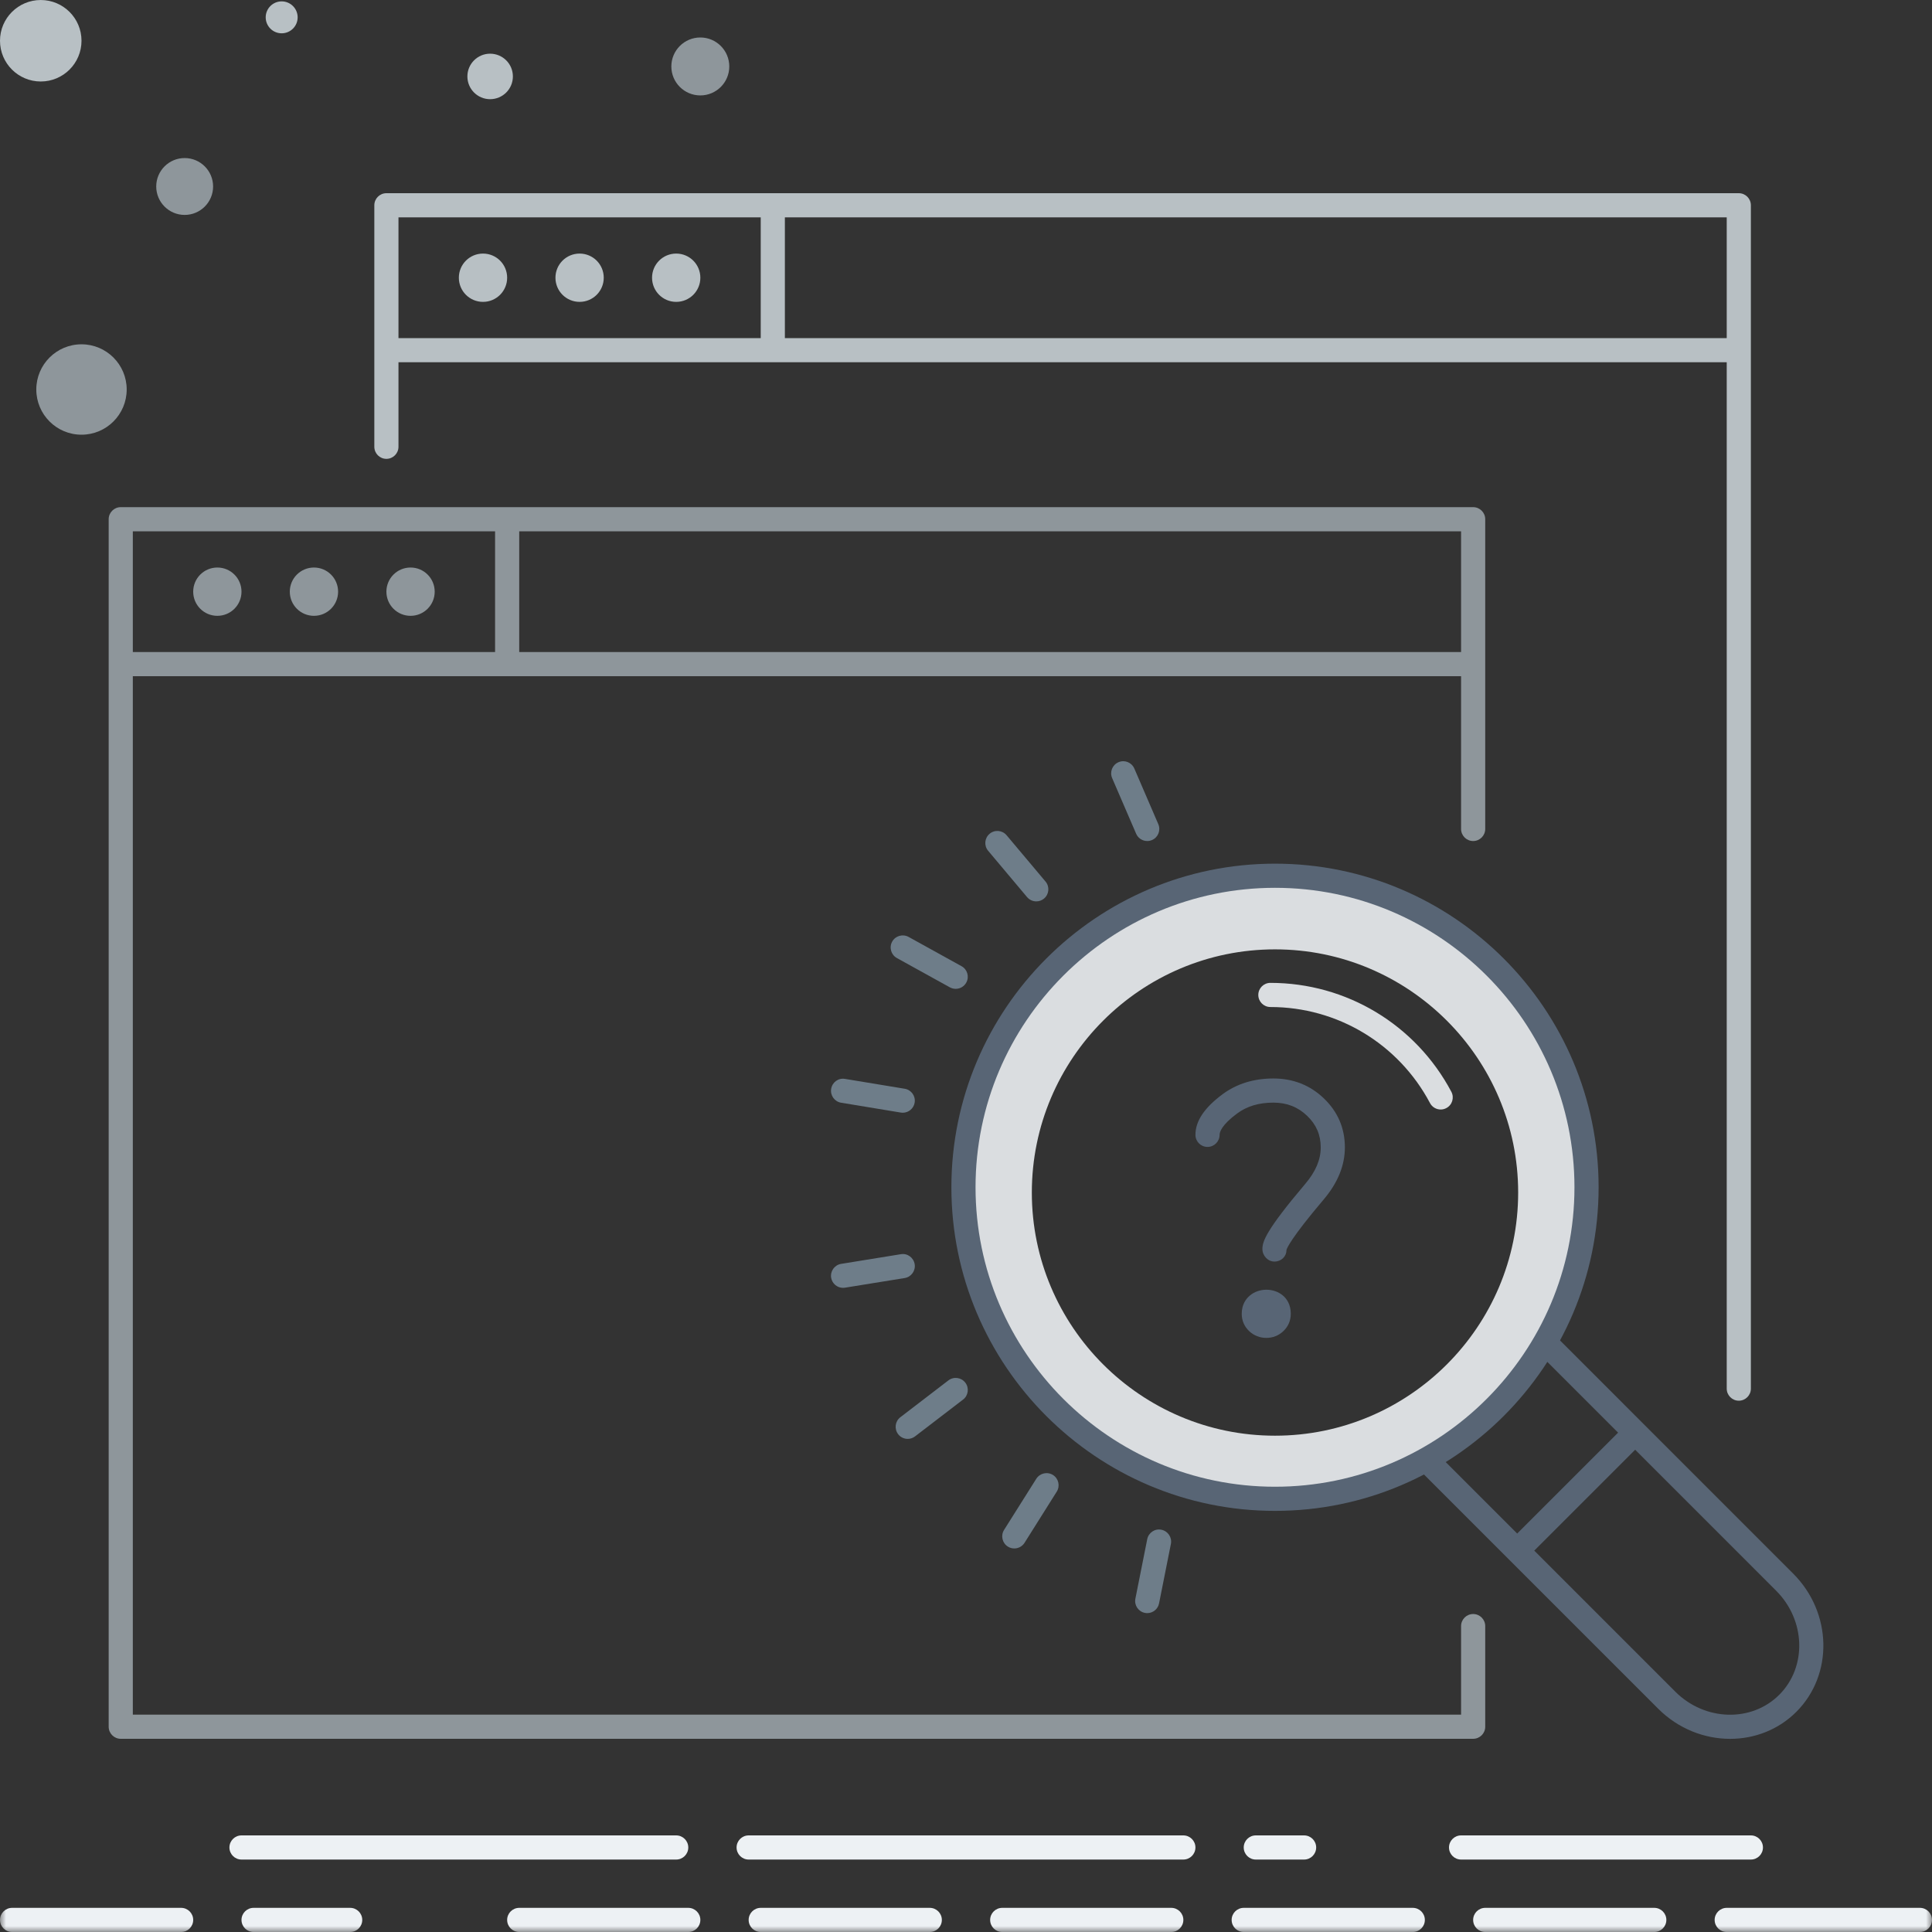 <svg width="160" height="160" viewBox="0 0 160 160" fill="none" xmlns="http://www.w3.org/2000/svg">
<rect x="0" y="0" width="160" height="160" fill="#333333" stroke="none"/>
<g clip-path="url(#clip0_88_2218)">
<path fill-rule="evenodd" clip-rule="evenodd" d="M6.75 3.375C6.75 5.239 5.238 6.749 3.376 6.749C1.512 6.749 0 5.239 0 3.375C0 1.511 1.512 0.001 3.376 0.001C5.238 0.001 6.75 1.511 6.75 3.375Z" fill="#B8C0C4"/>
<path fill-rule="evenodd" clip-rule="evenodd" d="M10.492 32.256C10.492 34.324 8.816 36 6.75 36C4.682 36 3.006 34.324 3.006 32.256C3.006 30.19 4.682 28.514 6.75 28.514C8.816 28.514 10.492 30.19 10.492 32.256Z" fill="#8E969B"/>
<path fill-rule="evenodd" clip-rule="evenodd" d="M24.65 1.436C24.65 2.166 24.056 2.758 23.326 2.758C22.596 2.758 22.004 2.166 22.004 1.436C22.004 0.706 22.596 0.114 23.326 0.114C24.056 0.114 24.65 0.706 24.65 1.436Z" fill="#B8C0C4"/>
<path fill-rule="evenodd" clip-rule="evenodd" d="M17.648 15.443C17.648 16.743 16.594 17.799 15.292 17.799C13.992 17.799 12.938 16.743 12.938 15.443C12.938 14.143 13.992 13.089 15.292 13.089C16.594 13.089 17.648 14.143 17.648 15.443Z" fill="#8E969B"/>
<path fill-rule="evenodd" clip-rule="evenodd" d="M38.707 6.33C38.707 7.372 39.551 8.214 40.589 8.214C41.631 8.214 42.475 7.372 42.475 6.33C42.475 5.288 41.631 4.446 40.589 4.446C39.551 4.446 38.707 5.288 38.707 6.33Z" fill="#B8C0C4"/>
<path fill-rule="evenodd" clip-rule="evenodd" d="M55.598 5.504C55.598 6.828 56.672 7.902 57.998 7.902C59.322 7.902 60.396 6.828 60.396 5.504C60.396 4.178 59.322 3.104 57.998 3.104C56.672 3.104 55.598 4.178 55.598 5.504Z" fill="#8E969B"/>
<path fill-rule="evenodd" clip-rule="evenodd" d="M147.352 140.352C145.052 142.654 141.184 142.54 138.738 140.094L127.06 128.416L135.418 120.06L147.094 131.738C149.54 134.184 149.654 138.048 147.352 140.352ZM148.508 130.324L136.126 117.942V117.94H136.124L128.196 110.01C127.806 109.62 127.172 109.62 126.782 110.01C126.392 110.4 126.392 111.034 126.782 111.424L134.004 118.646L125.646 127.002L118.426 119.782C118.036 119.392 117.402 119.392 117.012 119.782C116.622 120.172 116.622 120.806 117.012 121.196L137.324 141.508C138.984 143.168 141.148 144.004 143.282 144.004C145.29 144.004 147.27 143.262 148.766 141.766C151.848 138.682 151.732 133.55 148.508 130.324Z" fill="#586575"/>
<path fill-rule="evenodd" clip-rule="evenodd" d="M105.59 118.898C94.486 118.898 85.452 109.864 85.452 98.762C85.452 87.656 94.486 78.622 105.59 78.622C116.694 78.622 125.728 87.656 125.728 98.762C125.728 109.864 116.694 118.898 105.59 118.898ZM105.59 72.868C91.29 72.868 79.698 84.46 79.698 98.762C79.698 113.06 91.29 124.652 105.59 124.652C119.89 124.652 131.482 113.06 131.482 98.762C131.482 84.46 119.89 72.868 105.59 72.868Z" fill="#DADDE0"/>
<path fill-rule="evenodd" clip-rule="evenodd" d="M105.59 73.525C91.914 73.525 80.79 84.649 80.79 98.325C80.79 111.999 91.914 123.125 105.59 123.125C119.266 123.125 130.39 111.999 130.39 98.325C130.39 84.649 119.266 73.525 105.59 73.525ZM105.59 125.125C90.812 125.125 78.79 113.103 78.79 98.325C78.79 83.549 90.812 71.525 105.59 71.525C120.368 71.525 132.39 83.549 132.39 98.325C132.39 113.103 120.368 125.125 105.59 125.125Z" fill="#586575"/>
<path fill-rule="evenodd" clip-rule="evenodd" d="M119.313 91.885C118.953 91.885 118.605 91.691 118.427 91.353C115.825 86.445 110.759 83.397 105.207 83.397C104.655 83.397 104.207 82.949 104.207 82.397C104.207 81.843 104.655 81.397 105.207 81.397C111.501 81.397 117.243 84.853 120.195 90.417C120.453 90.905 120.267 91.511 119.779 91.767C119.629 91.847 119.469 91.885 119.313 91.885Z" fill="#DADDE0"/>
<path fill-rule="evenodd" clip-rule="evenodd" d="M95.008 69.65C94.622 69.65 94.254 69.424 94.09 69.046L92.104 64.44C91.884 63.932 92.118 63.344 92.626 63.124C93.134 62.9 93.72 63.14 93.94 63.646L95.926 68.254C96.144 68.762 95.912 69.35 95.406 69.568C95.276 69.624 95.14 69.65 95.008 69.65Z" fill="#6E7D89"/>
<path fill-rule="evenodd" clip-rule="evenodd" d="M85.82 74.648C85.534 74.648 85.254 74.526 85.054 74.29L81.834 70.458C81.478 70.036 81.532 69.406 81.956 69.05C82.378 68.692 83.008 68.75 83.364 69.174L86.586 73.006C86.942 73.428 86.886 74.058 86.464 74.414C86.278 74.572 86.046 74.648 85.82 74.648Z" fill="#6E7D89"/>
<path fill-rule="evenodd" clip-rule="evenodd" d="M79.148 81.891C78.984 81.891 78.818 81.849 78.664 81.767L74.276 79.341C73.794 79.073 73.618 78.465 73.886 77.981C74.154 77.497 74.762 77.327 75.246 77.591L79.632 80.017C80.114 80.283 80.29 80.891 80.022 81.375C79.84 81.705 79.5 81.891 79.148 81.891Z" fill="#6E7D89"/>
<path fill-rule="evenodd" clip-rule="evenodd" d="M74.762 92.152C74.71 92.152 74.654 92.148 74.598 92.138L69.656 91.322C69.114 91.232 68.744 90.718 68.834 90.174C68.924 89.628 69.426 89.252 69.984 89.35L74.926 90.166C75.47 90.256 75.838 90.77 75.748 91.314C75.668 91.804 75.242 92.152 74.762 92.152Z" fill="#6E7D89"/>
<path fill-rule="evenodd" clip-rule="evenodd" d="M95.01 133.592C94.946 133.592 94.88 133.586 94.812 133.572C94.274 133.466 93.92 132.94 94.028 132.396L95.008 127.472C95.114 126.934 95.634 126.572 96.184 126.688C96.722 126.796 97.076 127.32 96.968 127.864L95.988 132.788C95.894 133.262 95.476 133.592 95.01 133.592Z" fill="#6E7D89"/>
<path fill-rule="evenodd" clip-rule="evenodd" d="M69.82 106.654C69.336 106.654 68.912 106.304 68.832 105.814C68.746 105.27 69.114 104.756 69.66 104.668L74.602 103.868C75.148 103.77 75.66 104.152 75.75 104.696C75.836 105.24 75.466 105.754 74.922 105.842L69.98 106.64C69.926 106.65 69.87 106.654 69.82 106.654Z" fill="#6E7D89"/>
<path fill-rule="evenodd" clip-rule="evenodd" d="M75.172 119.162C74.872 119.162 74.574 119.028 74.38 118.772C74.044 118.332 74.126 117.704 74.562 117.37L78.54 114.32C78.98 113.982 79.606 114.068 79.942 114.504C80.278 114.944 80.196 115.57 79.758 115.906L75.782 118.954C75.598 119.096 75.384 119.162 75.172 119.162Z" fill="#6E7D89"/>
<path fill-rule="evenodd" clip-rule="evenodd" d="M84 128.236C83.816 128.236 83.632 128.188 83.466 128.082C83 127.788 82.86 127.17 83.152 126.702L85.822 122.464C86.118 122.002 86.732 121.856 87.204 122.152C87.668 122.444 87.808 123.064 87.516 123.53L84.848 127.77C84.656 128.07 84.332 128.236 84 128.236Z" fill="#6E7D89"/>
<path fill-rule="evenodd" clip-rule="evenodd" d="M105.543 104.477C104.993 104.477 104.547 103.987 104.547 103.435C104.547 102.825 104.821 101.909 108.093 98.047C108.957 97.029 109.377 96.041 109.377 95.025C109.377 93.989 109.009 93.133 108.253 92.409C107.485 91.673 106.571 91.315 105.457 91.315C104.253 91.315 103.267 91.611 102.443 92.221C101.141 93.187 101.001 93.775 101.001 93.983C101.001 94.535 100.553 94.983 100.001 94.983C99.447 94.983 99.001 94.535 99.001 93.983C99.001 92.841 99.739 91.739 101.253 90.615C102.419 89.753 103.833 89.315 105.457 89.315C107.089 89.315 108.497 89.869 109.637 90.963C110.793 92.071 111.377 93.435 111.377 95.025C111.377 96.517 110.785 97.967 109.617 99.341C106.867 102.587 106.571 103.391 106.539 103.519C106.539 104.071 106.095 104.477 105.543 104.477ZM104.891 108.731L104.897 108.799C104.897 108.753 104.891 108.731 104.891 108.731ZM104.875 110.799C104.335 110.799 103.845 110.607 103.459 110.247C103.051 109.865 102.835 109.365 102.835 108.799C102.835 108.033 103.189 107.567 103.485 107.311C104.243 106.645 105.497 106.643 106.253 107.297C106.551 107.553 106.897 108.019 106.897 108.799C106.897 109.367 106.681 109.867 106.273 110.247C105.891 110.607 105.407 110.799 104.875 110.799Z" fill="#586575"/>
<mask id="mask0_88_2218" style="mask-type:alpha" maskUnits="userSpaceOnUse" x="0" y="0" width="160" height="160">
<path d="M0 160H160V0H0V160Z" fill="white"/>
</mask>
<g mask="url(#mask0_88_2218)">
<path fill-rule="evenodd" clip-rule="evenodd" d="M43 54H121V44H43V54ZM11 54H41V44H11V54ZM122 69.65C122.552 69.65 123 69.204 123 68.65V43C123 42.448 122.552 42 122 42H10C9.448 42 9 42.448 9 43V143C9 143.552 9.448 144 10 144H122C122.552 144 123 143.552 123 143V134.666C123 134.114 122.552 133.666 122 133.666C121.448 133.666 121 134.114 121 134.666V142H11V56H121V68.65C121 69.204 121.448 69.65 122 69.65Z" fill="#8E969B"/>
<path fill-rule="evenodd" clip-rule="evenodd" d="M32 49C32 47.894 32.894 47 34 47C35.106 47 36 47.894 36 49C36 50.106 35.106 51 34 51C32.894 51 32 50.106 32 49Z" fill="#8E969B"/>
<path fill-rule="evenodd" clip-rule="evenodd" d="M24 49C24 47.894 24.894 47 26 47C27.106 47 28 47.894 28 49C28 50.106 27.106 51 26 51C24.894 51 24 50.106 24 49Z" fill="#8E969B"/>
<path fill-rule="evenodd" clip-rule="evenodd" d="M16 49C16 47.894 16.894 47 18 47C19.106 47 20 47.894 20 49C20 50.106 19.106 51 18 51C16.894 51 16 50.106 16 49Z" fill="#8E969B"/>
<path fill-rule="evenodd" clip-rule="evenodd" d="M65 28H143V18H65V28ZM33 28H63V18H33V28ZM144 16H32C31.448 16 31 16.448 31 17V37C31 37.552 31.448 38 32 38C32.552 38 33 37.552 33 37V30H143V115C143 115.552 143.448 116 144 116C144.552 116 145 115.552 145 115V17C145 16.448 144.552 16 144 16Z" fill="#B8C0C4"/>
<path fill-rule="evenodd" clip-rule="evenodd" d="M56 21C54.894 21 54 21.894 54 23C54 24.106 54.894 25 56 25C57.106 25 58 24.106 58 23C58 21.894 57.106 21 56 21Z" fill="#B8C0C4"/>
<path fill-rule="evenodd" clip-rule="evenodd" d="M48 21C46.894 21 46 21.894 46 23C46 24.106 46.894 25 48 25C49.106 25 50 24.106 50 23C50 21.894 49.106 21 48 21Z" fill="#B8C0C4"/>
<path fill-rule="evenodd" clip-rule="evenodd" d="M40 21C38.894 21 38 21.894 38 23C38 24.106 38.894 25 40 25C41.106 25 42 24.106 42 23C42 21.894 41.106 21 40 21Z" fill="#B8C0C4"/>
<path fill-rule="evenodd" clip-rule="evenodd" d="M56 154H20C19.448 154 19 153.552 19 153C19 152.448 19.448 152 20 152H56C56.552 152 57 152.448 57 153C57 153.552 56.552 154 56 154ZM98 154H62C61.448 154 61 153.552 61 153C61 152.448 61.448 152 62 152H98C98.552 152 99 152.448 99 153C99 153.552 98.552 154 98 154ZM108 154H104C103.448 154 103 153.552 103 153C103 152.448 103.448 152 104 152H108C108.552 152 109 152.448 109 153C109 153.552 108.552 154 108 154Z" fill="#EDF1F4"/>
<path fill-rule="evenodd" clip-rule="evenodd" d="M145 154H121C120.448 154 120 153.552 120 153C120 152.448 120.448 152 121 152H145C145.552 152 146 152.448 146 153C146 153.552 145.552 154 145 154Z" fill="#EDF1F4"/>
<path fill-rule="evenodd" clip-rule="evenodd" d="M15 160H1C0.448 160 0 159.552 0 159C0 158.448 0.448 158 1 158H15C15.552 158 16 158.448 16 159C16 159.552 15.552 160 15 160ZM29 160H21C20.448 160 20 159.552 20 159C20 158.448 20.448 158 21 158H29C29.552 158 30 158.448 30 159C30 159.552 29.552 160 29 160Z" fill="#EDF1F4"/>
<path fill-rule="evenodd" clip-rule="evenodd" d="M57 160H43C42.448 160 42 159.552 42 159C42 158.448 42.448 158 43 158H57C57.552 158 58 158.448 58 159C58 159.552 57.552 160 57 160ZM77 160H63C62.448 160 62 159.552 62 159C62 158.448 62.448 158 63 158H77C77.552 158 78 158.448 78 159C78 159.552 77.552 160 77 160ZM97 160H83C82.448 160 82 159.552 82 159C82 158.448 82.448 158 83 158H97C97.552 158 98 158.448 98 159C98 159.552 97.552 160 97 160ZM117 160H103C102.448 160 102 159.552 102 159C102 158.448 102.448 158 103 158H117C117.552 158 118 158.448 118 159C118 159.552 117.552 160 117 160ZM137 160H123C122.448 160 122 159.552 122 159C122 158.448 122.448 158 123 158H137C137.552 158 138 158.448 138 159C138 159.552 137.552 160 137 160ZM159 160H143C142.448 160 142 159.552 142 159C142 158.448 142.448 158 143 158H159C159.552 158 160 158.448 160 159C160 159.552 159.552 160 159 160Z" fill="#EDF1F4"/>
</g>
</g>
<defs>
<clipPath id="clip0_88_2218">
<rect width="160" height="160" fill="white"/>
</clipPath>
</defs>
</svg>
